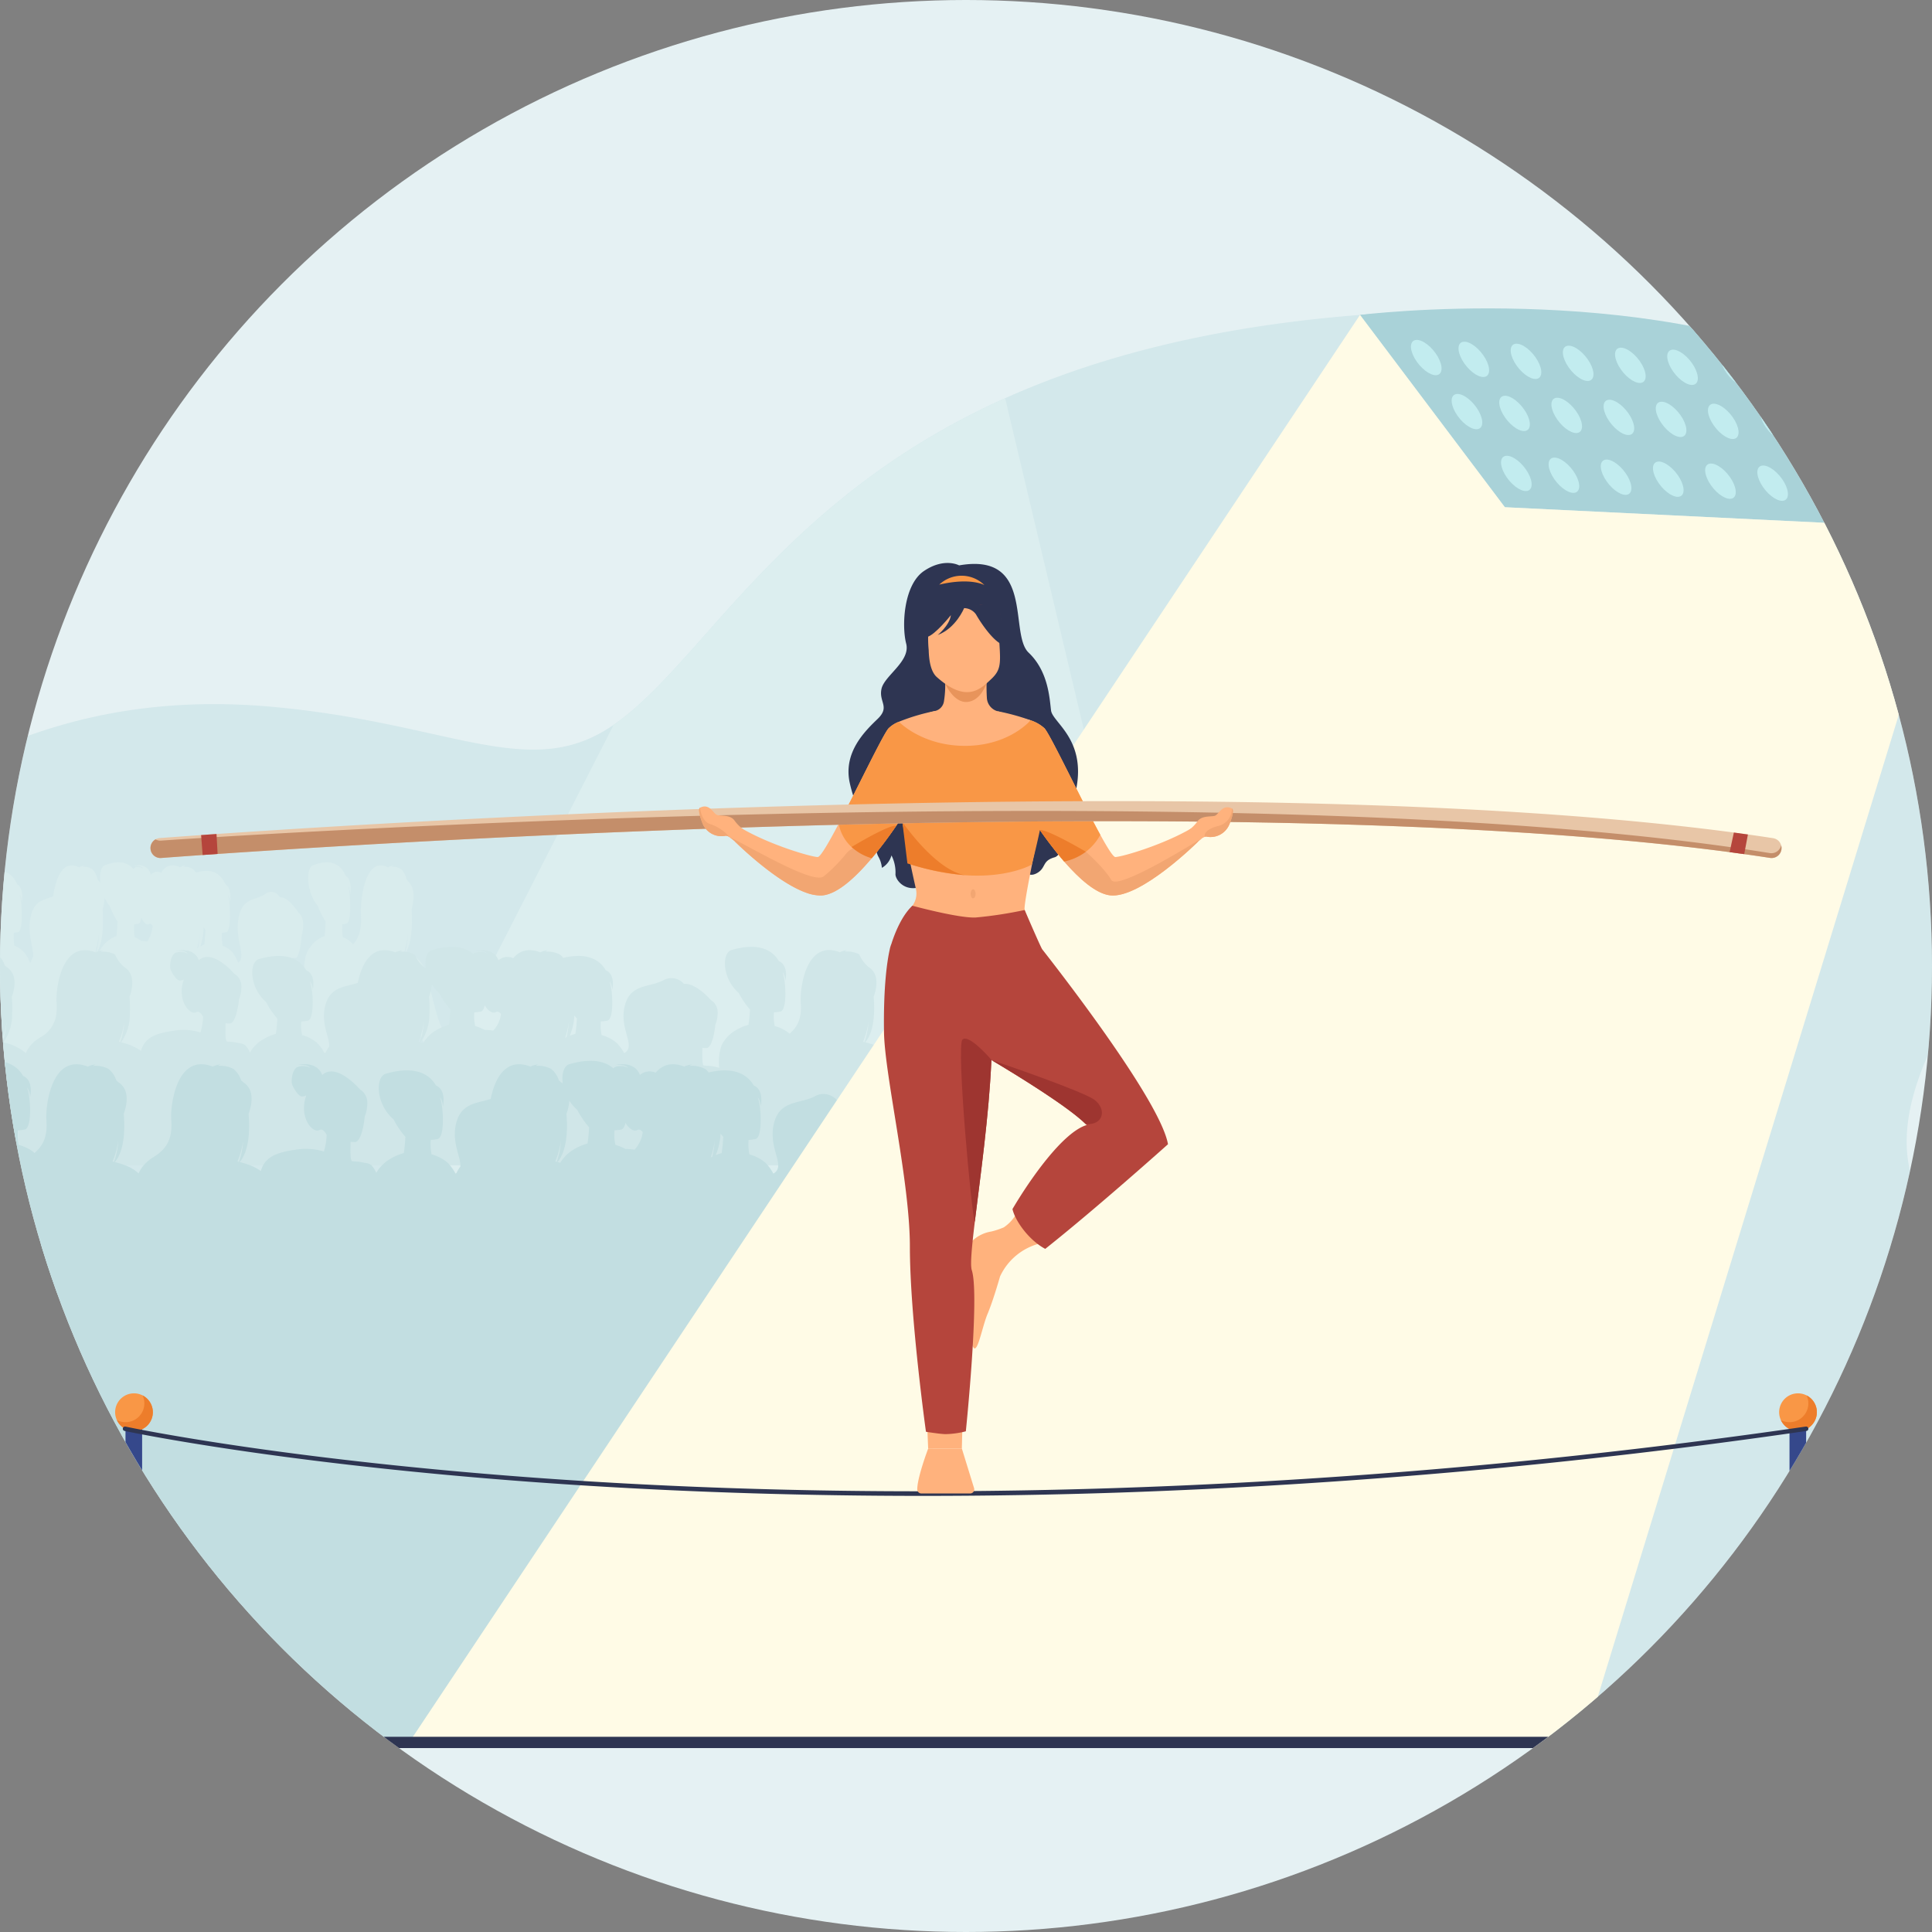 <svg xmlns="http://www.w3.org/2000/svg" xmlns:xlink="http://www.w3.org/1999/xlink" width="365" height="365" viewBox="0 0 365 365">
  <rect x="0" y="0" width="365" height="365" fill="#808080" stroke="none"/>
  <defs>
    <clipPath id="clip-path">
      <circle id="Ellipse_7" data-name="Ellipse 7" cx="182.5" cy="182.5" r="182.5" fill="#e5f1f3"/>
    </clipPath>
    <clipPath id="clip-path-2">
      <rect id="Rectangle_6535" data-name="Rectangle 6535" width="552.37" height="271.984" fill="none"/>
    </clipPath>
    <clipPath id="clip-path-3">
      <rect id="Rectangle_6534" data-name="Rectangle 6534" width="552.37" height="271.985" fill="none"/>
    </clipPath>
    <clipPath id="clip-path-4">
      <rect id="Rectangle_6531" data-name="Rectangle 6531" width="519.961" height="270.3" fill="none"/>
    </clipPath>
  </defs>
  <g id="Group_56" data-name="Group 56" transform="translate(-501 -283)">
    <circle id="Ellipse_6" data-name="Ellipse 6" cx="182.5" cy="182.5" r="182.5" transform="translate(501 283)" fill="#e5f1f3"/>
    <g id="Mask_Group_1" data-name="Mask Group 1" transform="translate(501 283)" clip-path="url(#clip-path)">
      <g id="Group_55" data-name="Group 55" transform="translate(-93.685 58.265)">
        <g id="Group_54" data-name="Group 54" clip-path="url(#clip-path-2)">
          <g id="Group_53" data-name="Group 53" transform="translate(0 -0.001)">
            <g id="Group_52" data-name="Group 52" clip-path="url(#clip-path-3)">
              <g id="Group_51" data-name="Group 51" transform="translate(16.225 0.353)" opacity="0.3">
                <g id="Group_50" data-name="Group 50">
                  <g id="Group_49" data-name="Group 49" clip-path="url(#clip-path-4)">
                    <path id="Path_98" data-name="Path 98" d="M96.207,271.106l-.047-.085C85.386,251.7,77.477,222.892,77.416,197.54c-.125-37.953,15.218-66.725,42.741-90.973,28.554-25.148,56.692-32.69,86.419-29.951,33.738,3.107,48.449,14.315,64.231,3.382,14.929-10.338,27.95-35.641,60.256-54.648,26.46-15.563,57.771-21.663,88.3-23.291C446.251.617,477.591,3,502.55,13.393c36.691,15.264,50.9,43.995,37.649,84.84a176.081,176.081,0,0,1-16.316,34.974c-19.649,33.208-3.287,44.648,18.936,56.253,5.77,3.011,11.935,6.036,17.967,9.455,29.489,16.724,41.342,37.628,34.875,73.06Z" transform="translate(-77.415 -1.677)" fill="#a9d2d8"/>
                  </g>
                </g>
              </g>
              <path id="Path_99" data-name="Path 99" d="M165.021,538.362a47.22,47.22,0,0,1,.176-4.747c.077-.935.185-1.956.332-3.071a.057.057,0,0,0,.007.014c.04.095.084.19.131.287a19.533,19.533,0,0,0-.063,3.325c.021.239.051.465.086.679.145.885.605,1.225,1.244,1.2a3.384,3.384,0,0,0,1.326-.385c.059.086.117.169.176.25a22,22,0,0,1-.309,2.445H278.176c-.018-1.011,0-2.2.09-3.594.077-1.237.208-2.635.415-4.225a.055.055,0,0,0,.007.014c1.047,2.3,2.986,6.216,4.224,6.615.613.195,1.914-.5,3.355-1.488a67.95,67.95,0,0,0,5.943-4.806,3.653,3.653,0,0,0-.018-1.016c.572-.195,1.139-.4,1.432-.513a1.735,1.735,0,0,0,1.012-1.45,1.54,1.54,0,0,0-2.258-.919,2.326,2.326,0,0,0-.97.921c-.049-.067-.077-.107-.077-.107s-6.522,3.337-7.17,3.4c-1.162.114-2.338-6.124-3.453-10.066a18.9,18.9,0,0,0-.717-2.157,5.392,5.392,0,0,0-3.339-2.578c1.071-1.659,1.315-4.965,1.106-8.125.092-.318.843-3.059-.122-4.65a2.329,2.329,0,0,0-.532-.651,3.5,3.5,0,0,0-.267-.323,4.25,4.25,0,0,0-.972-1.944,2.749,2.749,0,0,0-1.9-.494.819.819,0,0,1,.4-.258c-.324-.064-1.05.375-1.05.375-4.523-2.371-5.233,6.684-5.137,8.787.084,1.866.1,3.973-1.462,5.744a4.906,4.906,0,0,0-1.945-1.36c-.049-.287-.08-.572-.1-.843a11.574,11.574,0,0,1-.007-1.6c.25-.021.463-.054.614-.083s.239-.055.239-.055c.961-.349.658-5.8.326-6.814,0,0-.005-.074-.019-.2a3.831,3.831,0,0,1,.34,1.55s.485-2.761-.857-3.553c-.717-1.69-2.38-3.5-6.227-1.97-1.253.5-1.286,5,.979,7.693a15.568,15.568,0,0,0,1.466,2.929c-.037.745-.075,1.35-.113,1.841-.03.347-.059.639-.087.881v0a5.969,5.969,0,0,0-3.527,3.643,12.363,12.363,0,0,0-.312,4.052,4.371,4.371,0,0,0-1.726-.387s-.117-.017-.312-.04a4.717,4.717,0,0,1-.192-1.9v-.107c0-.4.012-.8.023-1.151a4.488,4.488,0,0,0,.55.033c.62-.066,1.009-2.324,1.146-4.149a8.12,8.12,0,0,0,.305-2.086,3.386,3.386,0,0,0-.4-1.74,1.956,1.956,0,0,0-.434-.529c-.039-.052-.077-.1-.115-.147-.464-.7-2.078-2.958-3.49-2.815a1.8,1.8,0,0,0-2.727-.617c-1.853,1.329-4.367.548-5.062,4.687s1.536,6.99,0,8.274c-.017.014-.033.029-.05.045A7.922,7.922,0,0,0,244,516.471a4.88,4.88,0,0,0-1.949-1.365c-.047-.29-.08-.574-.1-.843a11.5,11.5,0,0,1-.007-1.6,5.345,5.345,0,0,0,.612-.087c.15-.029.239-.052.239-.052.963-.347.661-5.8.328-6.815,0,0-.005-.071-.017-.2a3.888,3.888,0,0,1,.338,1.548s.487-2.758-.857-3.553c-.675-1.593-2.195-3.287-5.592-2.2a1.921,1.921,0,0,0-.455-.612,2.749,2.749,0,0,0-1.9-.494.814.814,0,0,1,.4-.258c-.325-.064-1.051.375-1.051.375a2.428,2.428,0,0,0-3.547,1.035,1.458,1.458,0,0,0-1.951.384,2.239,2.239,0,0,0-3.083-1.666s1.263-.216,1.609.446c0,0-1-.624-1.626-.1a.928.928,0,0,0-.178.2c-.956-1.123-2.608-1.823-5.456-.693-.658.261-.977,1.619-.81,3.24a1.429,1.429,0,0,0-.213-.2,2.8,2.8,0,0,0-.267-.323,4.236,4.236,0,0,0-.972-1.944,2.743,2.743,0,0,0-1.9-.494.813.813,0,0,1,.4-.258c-.326-.064-1.05.375-1.05.375-3.143-1.647-4.444,2.222-4.914,5.443-1.724.779-3.7.66-4.308,4.258-.534,3.192.67,5.623.543,7.154a5.814,5.814,0,0,0-.461,1.044.782.782,0,0,1-.082.076c-.016.014-.032.029-.047.045a7.923,7.923,0,0,0-1.009-1.873,4.9,4.9,0,0,0-1.951-1.365c-.047-.29-.08-.574-.1-.843a12.216,12.216,0,0,1-.007-1.6,5.366,5.366,0,0,0,.616-.087c.15-.029.239-.052.239-.052.963-.347.659-5.8.324-6.815,0,0,0-.071-.017-.2a3.858,3.858,0,0,1,.342,1.548s.485-2.758-.857-3.553c-.717-1.687-2.382-3.494-6.227-1.967-1.253.5-1.288,5,.979,7.692a15.639,15.639,0,0,0,1.464,2.927c-.035.745-.073,1.353-.115,1.844-.028.346-.056.636-.086.878a6.048,6.048,0,0,0-1.706,1,5.911,5.911,0,0,0-1.7,2.336,4.819,4.819,0,0,0-.6-1.291l-.024-.033c-.138-.145-.276-.235-.832-.363a4.32,4.32,0,0,0-1.232-.243s-.12-.019-.183-.023c-.042,0-.087-.012-.141-.017a4.918,4.918,0,0,1-.2-1.965c0-.142,0-.285,0-.427,0-.107,0-.211.005-.318.005-.195.01-.382.016-.558a4.859,4.859,0,0,0,.571.033c.64-.067,1.04-2.4,1.186-4.294a8.4,8.4,0,0,0,.314-2.155,3.524,3.524,0,0,0-.41-1.8,2.067,2.067,0,0,0-.452-.551c-.038-.052-.08-.1-.118-.152-.6-.9-3.02-4.275-4.61-2.322a2.242,2.242,0,0,0-3.085-1.666s1.263-.216,1.61.446c0,0-1-.624-1.63-.1s-.729,2.279-.635,2.813.785,2.125,1.244,2.125a1.05,1.05,0,0,0,.521-.176c-.068.285-.132.591-.185.928-.487,3.117,1.036,5.485,1.825,4.9.5-.375.887.826.887.826l0-.005a14.423,14.423,0,0,1-.338,2.794,5.643,5.643,0,0,0-3.566-.294c-2.9.532-3.822,1.673-4.244,3.577a6.672,6.672,0,0,0-2.615-1.517c1.069-1.659,1.315-4.965,1.1-8.125.092-.318.843-3.059-.122-4.65a2.322,2.322,0,0,0-.532-.651,3.784,3.784,0,0,0-.267-.323,4.251,4.251,0,0,0-.974-1.944,2.74,2.74,0,0,0-1.9-.494.811.811,0,0,1,.4-.258c-.326-.064-1.052.375-1.052.375-4.519-2.371-5.231,6.684-5.135,8.787s.106,4.529-2.151,6.413a5.828,5.828,0,0,0-1.876,2.779,6.109,6.109,0,0,0-2.949-1.911c1.07-1.659,1.316-4.965,1.1-8.125.092-.318.843-3.059-.122-4.65a2.325,2.325,0,0,0-.534-.651,3.272,3.272,0,0,0-.267-.323c-.052-.171-.186-.539-.349-.962q-4.338,3.939-8.248,8.044c-.08,1.749-.43,3.888-1.524,5.127a9.322,9.322,0,0,0-1.865-1.438,119.263,119.263,0,0,0-17.2,24.946Zm112.053-25.527a16.4,16.4,0,0,1-.517,3.525l-.181-.055a18.059,18.059,0,0,0,.7-3.47m-19.592,24.507v.062c0-.021,0-.04,0-.062Zm-19.017-25.736c.117.2.232.391.337.555-.035.745-.075,1.353-.113,1.844-.03.346-.057.636-.087.878a6.565,6.565,0,0,0-.736.344,13.908,13.908,0,0,0,.6-3.622m-.724,1.248a21.058,21.058,0,0,1-.3,2.632c-.061.038-.122.083-.183.126a19.3,19.3,0,0,0,.487-2.758m-12.406-1.8c.25-.021.464-.054.614-.083s.239-.055.239-.055c.248-.09.412-.517.513-1.123.422,1.011,1.041,1.524,1.457,1.215.274-.2.511.057.671.339a6.172,6.172,0,0,1-1.019,2.965,5.519,5.519,0,0,0-1.117-.124,6.736,6.736,0,0,0-1.251-.7c-.047-.287-.08-.572-.1-.843a12.2,12.2,0,0,1-.007-1.6m-5.947-2.789a10.174,10.174,0,0,0,.359-2.2,7.248,7.248,0,0,0,.986,1.557,15.481,15.481,0,0,0,1.464,2.929c-.035.745-.075,1.35-.115,1.841-.028.347-.056.639-.086.881v0a5.966,5.966,0,0,0-3.37,3.24c-.12-.045-.235-.088-.343-.123,1.07-1.659,1.314-4.965,1.1-8.125m-.687,4.567a16.416,16.416,0,0,1-.515,3.525L218,516.3a18.018,18.018,0,0,0,.7-3.47m-39.33,0a16.226,16.226,0,0,1-.515,3.525l-.182-.055a17.848,17.848,0,0,0,.7-3.47m-15.451,0a16.416,16.416,0,0,1-.515,3.525l-.183-.055a18.039,18.039,0,0,0,.7-3.47" transform="translate(-106.314 -394.698)" fill="#d9eced"/>
              <path id="Path_100" data-name="Path 100" d="M835.386,334.569H716.478l-.2-.415-30.864-62.46,65.967-129.1c7.189-4.978,13.984-13.5,22.743-23.121q1.28-1.408,2.621-2.846l.211-.227c8.826-9.429,19.689-19.634,34.682-28.454a141.326,141.326,0,0,1,13.7-7.077l60.252,253.68Z" transform="translate(-541.761 -63.916)" fill="#dceeef"/>
              <path id="Path_101" data-name="Path 101" d="M385.508,884.34c0-22.814-19.031-41.31-42.508-41.31H78.821a126.591,126.591,0,0,0-1.405,19.532c.06,25.353,7.97,54.163,18.743,73.481l.047.086,289.3.5Z" transform="translate(-61.191 -666.346)" fill="#c2dee1"/>
              <path id="Path_102" data-name="Path 102" d="M175.4,616.786a41.43,41.43,0,0,1,.728-8.271c0,.005.005.011.009.016q.091.149.188.3-.084.688-.124,1.338a10.791,10.791,0,0,0,.143,2.822c.005.028.01.052.016.077.262,1.169,1.23,1.438,2.527,1.192.183-.035.375-.082.572-.136s.4-.117.6-.19c.084.091.169.18.251.264a16.889,16.889,0,0,1-.443,2.586H338.221v-.023a41.414,41.414,0,0,1,.726-8.248l.01.016a43.6,43.6,0,0,0,3.249,4.641,6.786,6.786,0,0,0,2.83,2.354c.883.209,2.755-.523,4.826-1.572.23-.117.462-.235.7-.359,1.061-.557,2.152-1.178,3.167-1.778,2.579-1.53,4.69-2.945,4.69-2.945a2.886,2.886,0,0,0-.026-1.077c.823-.208,1.64-.417,2.061-.543a1.907,1.907,0,0,0,1.455-1.533c.035-.428-1.223-1.628-3.249-.97a3.15,3.15,0,0,0-1.392.973c-.07-.073-.112-.112-.112-.112s-1.347.506-3.074,1.141c-.989.363-2.1.766-3.155,1.14a36.416,36.416,0,0,1-4.09,1.314c-1.834.131-3.7-7.861-5.444-11.815a10.949,10.949,0,0,0-.555-1.115c-.894-1.541-3.261-2.35-4.8-2.727,1.539-1.759,1.892-5.254,1.59-8.6.133-.335,1.215-3.233-.176-4.917a2.851,2.851,0,0,0-.766-.688,6.165,6.165,0,0,1-1.785-2.4,5.045,5.045,0,0,0-2.733-.522,1.3,1.3,0,0,1,.577-.276,4.241,4.241,0,0,0-1.511.4c-6.507-2.507-7.529,7.072-7.393,9.3.12,1.97.145,4.2-2.1,6.074a7.469,7.469,0,0,0-2.8-1.44,7.817,7.817,0,0,1-.145-.89,9.552,9.552,0,0,1-.01-1.687c.362-.021.668-.058.887-.091s.342-.056.342-.056c1.386-.368.949-6.135.469-7.208,0,0-.005-.078-.026-.213a3.236,3.236,0,0,1,.492,1.639s.7-2.919-1.234-3.757c-1.031-1.788-3.425-3.7-8.96-2.085-1.8.527-1.853,5.287,1.408,8.138a15.335,15.335,0,0,0,2.108,3.1c-.051.788-.107,1.429-.166,1.949-.04.368-.082.674-.124.93a9.834,9.834,0,0,0-2.586,1.141,6.675,6.675,0,0,0-2.49,2.715,9.805,9.805,0,0,0-.447,4.286,8.38,8.38,0,0,0-2.485-.407l-.121-.012-.328-.031c-.222-.117-.279-1.035-.276-2v-.115c0-.424.016-.852.031-1.22.477.04.794.035.794.035.892-.07,1.448-2.459,1.647-4.388a6.507,6.507,0,0,0,.44-2.205,2.836,2.836,0,0,0-.572-1.839,2.382,2.382,0,0,0-.625-.562c-.054-.054-.112-.108-.166-.155-.67-.742-2.989-3.129-5.022-2.978a3.106,3.106,0,0,0-3.926-.651c-2.666,1.4-6.285.579-7.283,4.956s2.207,7.4,0,8.756c-.025.014-.047.03-.072.045a7.973,7.973,0,0,0-1.452-1.978,7.35,7.35,0,0,0-2.806-1.445,7.471,7.471,0,0,1-.143-.893,9.262,9.262,0,0,1-.01-1.687c.36-.021.667-.057.885-.089s.344-.056.344-.056c1.384-.368.949-6.137.469-7.208,0,0-.005-.079-.026-.213a3.238,3.238,0,0,1,.492,1.637s.7-2.919-1.236-3.756c-.972-1.685-3.158-3.479-8.046-2.326a2.23,2.23,0,0,0-.658-.646,5.043,5.043,0,0,0-2.732-.522,1.286,1.286,0,0,1,.576-.276,4.255,4.255,0,0,0-1.511.4c-2.349-.905-3.982-.234-5.105,1.1a2.616,2.616,0,0,0-2.8.407c-.057-.208-.806-2.523-4.413-1.764.225-.025,1.825-.176,2.288.471a2.965,2.965,0,0,0-2.34-.1,1.159,1.159,0,0,0-.255.211,5.649,5.649,0,0,0-3.237-1.3,12.236,12.236,0,0,0-4.613.565c-.946.276-1.407,1.712-1.166,3.429a2.035,2.035,0,0,0-.305-.215,6.128,6.128,0,0,1-1.782-2.4,5.059,5.059,0,0,0-2.734-.522,1.3,1.3,0,0,1,.577-.276,4.267,4.267,0,0,0-1.513.4c-4.519-1.743-6.393,2.35-7.07,5.76-2.481.822-5.329.7-6.2,4.5a7.738,7.738,0,0,0-.19,1.427c-.115,2.682,1.127,4.758.968,6.142a5.382,5.382,0,0,0-.661,1.1c-.037.026-.075.054-.117.082-.025.014-.046.03-.072.045a8.018,8.018,0,0,0-1.45-1.978,7.365,7.365,0,0,0-2.806-1.445,7.721,7.721,0,0,1-.143-.893,9.079,9.079,0,0,1-.011-1.687c.361-.021.667-.057.883-.089s.344-.056.344-.056c.365-.1.6-.567.747-1.225a14.633,14.633,0,0,0-.277-5.983s-.005-.079-.024-.213a3.243,3.243,0,0,1,.49,1.637s.7-2.919-1.236-3.756c-1.029-1.789-3.423-3.7-8.958-2.085-1.8.527-1.851,5.289,1.41,8.138a13.762,13.762,0,0,0,1.429,2.263c.239.311.471.593.675.836-.049.787-.106,1.429-.162,1.949-.042.368-.084.674-.126.932a9.775,9.775,0,0,0-2.455,1.057,6.844,6.844,0,0,0-2.45,2.473,4.629,4.629,0,0,0-.859-1.365l-.033-.039a2.41,2.41,0,0,0-1.2-.384,8.218,8.218,0,0,0-1.775-.255l-.1-.01-.166-.014c-.059-.007-.126-.012-.2-.019-.227-.12-.286-1.071-.284-2.078,0-.15,0-.3.005-.452,0-.111.005-.223.007-.335.007-.207.014-.407.021-.591.494.04.822.035.822.035.494-.036.888-.764,1.182-1.74a16.192,16.192,0,0,0,.525-2.8,6.752,6.752,0,0,0,.455-2.281,2.936,2.936,0,0,0-.593-1.907,2.448,2.448,0,0,0-.647-.581c-.058-.058-.114-.11-.173-.159-.859-.955-4.345-4.525-6.634-2.459-.058-.208-.8-2.523-4.413-1.764.225-.025,1.825-.176,2.288.471a2.964,2.964,0,0,0-2.34-.1c-.9.549-1.05,2.41-.916,2.973s1.132,2.249,1.792,2.249a1.966,1.966,0,0,0,.754-.187,8.942,8.942,0,0,0-.27.982c-.7,3.3,1.493,5.8,2.626,5.182.4-.222.756.075.986.382a2.666,2.666,0,0,1,.293.492l0-.005a11.4,11.4,0,0,1-.489,2.954,10.856,10.856,0,0,0-5.132-.309c-4.177.562-5.5,1.769-6.107,3.783a10.828,10.828,0,0,0-3.764-1.6,9.014,9.014,0,0,0,1.658-5.311,22.528,22.528,0,0,0-.066-3.285c.133-.335,1.213-3.233-.174-4.917a2.9,2.9,0,0,0-.766-.688,6.019,6.019,0,0,1-1.785-2.4,5.051,5.051,0,0,0-2.733-.522,1.287,1.287,0,0,1,.576-.276,4.265,4.265,0,0,0-1.513.4c-6.5-2.507-7.528,7.072-7.391,9.3a12.1,12.1,0,0,1-.032,2.391,5.855,5.855,0,0,1-3.064,4.392,6.417,6.417,0,0,0-2.7,2.94,9.593,9.593,0,0,0-4.247-2.021,9.016,9.016,0,0,0,1.659-5.311,22.556,22.556,0,0,0-.066-3.285c.133-.335,1.213-3.233-.176-4.917a2.878,2.878,0,0,0-.766-.688,4.063,4.063,0,0,0-.386-.342,4.269,4.269,0,0,0-1.4-2.056,5.044,5.044,0,0,0-2.732-.522,1.294,1.294,0,0,1,.576-.276,4.243,4.243,0,0,0-1.509.4c-6.507-2.507-7.531,7.072-7.393,9.3a12.1,12.1,0,0,1-.033,2.391,5.569,5.569,0,0,1-2.071,3.684,7.478,7.478,0,0,0-2.8-1.44,7.734,7.734,0,0,1-.145-.89,9.14,9.14,0,0,1-.031-1.354c.005-.124.012-.235.021-.333.359-.021.668-.058.885-.091s.342-.056.342-.056c1.387-.368.951-6.135.469-7.208,0,0-.005-.078-.024-.213a3.222,3.222,0,0,1,.49,1.639s.7-2.919-1.234-3.757c-1.031-1.788-3.424-3.7-8.958-2.085-1.8.527-1.853,5.287,1.408,8.138a15.326,15.326,0,0,0,2.106,3.1c-.02.312-.042.6-.063.869-.031.408-.064.766-.1,1.08-.04.368-.082.674-.126.93a9.8,9.8,0,0,0-2.584,1.141,6.689,6.689,0,0,0-2.49,2.715,9.78,9.78,0,0,0-.446,4.286,8.383,8.383,0,0,0-2.485-.407l-.12-.012-.33-.031c-.22-.117-.277-1.035-.275-2v-.115c0-.424.017-.852.033-1.22.476.04.794.035.794.035.89-.07,1.448-2.459,1.647-4.388a6.5,6.5,0,0,0,.44-2.205,3.085,3.085,0,0,0-.342-1.5,2.08,2.08,0,0,0-.23-.339,2.353,2.353,0,0,0-.626-.562c-.054-.054-.11-.108-.164-.155-.08-.089-.183-.2-.309-.328s-.253-.26-.406-.408c-1.024-.98-2.75-2.357-4.308-2.242a3.1,3.1,0,0,0-3.924-.651c-2.668,1.4-6.287.579-7.285,4.956a7.631,7.631,0,0,0-.19,1.427c-.155,3.608,2.15,6.123.19,7.329-.023.014-.045.03-.071.045a7.943,7.943,0,0,0-1.45-1.978,7.354,7.354,0,0,0-2.806-1.445,7.429,7.429,0,0,1-.143-.893,9.071,9.071,0,0,1-.01-1.687c.361-.021.666-.057.884-.089s.344-.056.344-.056c.365-.1.6-.567.745-1.225a14.7,14.7,0,0,0-.276-5.983s-.007-.079-.026-.213a3.222,3.222,0,0,1,.49,1.637s.7-2.919-1.235-3.756a6.623,6.623,0,0,0-3.109-2.555q-2.979,3.619-5.635,7.38a15.182,15.182,0,0,0,1.2,1.228,13.681,13.681,0,0,0,1.429,2.263c.239.311.469.593.675.836-.049.787-.1,1.429-.162,1.949-.04.368-.084.674-.126.932A9.8,9.8,0,0,0,116,593.01a6.855,6.855,0,0,0-2.45,2.473,4.634,4.634,0,0,0-.857-1.365l-.035-.039a2.412,2.412,0,0,0-1.2-.384,8.016,8.016,0,0,0-1.579-.282,107,107,0,0,0-10.076,23.373Zm161.238-27.026a13.247,13.247,0,0,1-.745,3.755c-.089-.023-.176-.044-.262-.061a14.619,14.619,0,0,0,1.007-3.694m-28.194,25.946v.066c0-.022,0-.044-.005-.066Zm-27.365-27.224c.171.216.335.413.485.59-.049.787-.106,1.429-.164,1.949-.04.368-.084.674-.124.932a9.517,9.517,0,0,0-1.059.361,11.262,11.262,0,0,0,.862-3.832m-1.036,1.3a16.9,16.9,0,0,1-.443,2.807c-.087.042-.174.087-.262.133a15.971,15.971,0,0,0,.705-2.94M262.186,587.9c.36-.021.668-.058.885-.091s.344-.056.344-.056c.356-.094.59-.548.738-1.185.605,1.068,1.5,1.607,2.094,1.283.394-.217.736.061.967.359a5.488,5.488,0,0,1-1.466,3.137,10.249,10.249,0,0,0-1.605-.131,11.255,11.255,0,0,0-1.8-.74,7.734,7.734,0,0,1-.145-.89,9.267,9.267,0,0,1-.011-1.687m-8.49.333a22.531,22.531,0,0,0-.068-3.285,8.1,8.1,0,0,0,.518-2.33,7.827,7.827,0,0,0,1.417,1.649,12.027,12.027,0,0,0,.763,1.324,17.7,17.7,0,0,0,1.345,1.773c-.051.788-.107,1.429-.166,1.949-.04.368-.08.674-.124.93a9.972,9.972,0,0,0-2.415,1.035,6.921,6.921,0,0,0-2.432,2.4c-.171-.047-.338-.092-.5-.129a9.015,9.015,0,0,0,1.658-5.311m-1.054,1.523a13.268,13.268,0,0,1-.743,3.755c-.091-.023-.178-.044-.262-.061a14.514,14.514,0,0,0,1.005-3.694m-56.594,0a13.2,13.2,0,0,1-.743,3.755c-.091-.023-.178-.044-.26-.061a14.567,14.567,0,0,0,1-3.694m-22.232,0a13.313,13.313,0,0,1-.745,3.755c-.091-.023-.178-.044-.262-.061a14.787,14.787,0,0,0,1.007-3.694" transform="translate(-78.888 -454.904)" fill="#d0e6e8"/>
              <path id="Path_103" data-name="Path 103" d="M352.988,722.032a40.2,40.2,0,0,1,.38-6.262c.1-.785.232-1.621.389-2.509,0,.005.006.012.01.017,1.6,2.584,4.558,6.976,6.453,7.421.933.22,2.921-.557,5.121-1.668a104.158,104.158,0,0,0,9.073-5.394,3.164,3.164,0,0,0-.028-1.143c.872-.22,1.738-.442,2.186-.574a2.03,2.03,0,0,0,1.544-1.628c.035-.452-1.3-1.726-3.448-1.03a3.345,3.345,0,0,0-1.478,1.033c-.073-.078-.118-.119-.118-.119s-9.958,3.741-10.947,3.815c-2.155.152-4.348-10.251-6.364-13.718-.949-1.635-3.46-2.494-5.1-2.893,1.633-1.866,2.008-5.571,1.689-9.119.14-.358,1.286-3.432-.189-5.219a3.09,3.09,0,0,0-.813-.729,6.4,6.4,0,0,1-1.891-2.542,5.359,5.359,0,0,0-2.9-.555,1.341,1.341,0,0,1,.611-.289,4.515,4.515,0,0,0-1.606.419c-6.013-2.319-7.611,5.1-7.828,8.609a10.738,10.738,0,0,0-.014,1.255,9.446,9.446,0,0,1-.338,3.811,5.958,5.958,0,0,1-1.893,2.633,4.979,4.979,0,0,0-1.274-.855,12.147,12.147,0,0,0-1.7-.67,7.672,7.672,0,0,1-.152-.945,9.568,9.568,0,0,1-.012-1.79c.382-.023.708-.061.937-.1s.367-.06.367-.06c.527-.14.806-1.021.921-2.143a15.759,15.759,0,0,0-.424-5.505s-.005-.08-.028-.225a3.421,3.421,0,0,1,.522,1.738s.74-3.1-1.309-3.987c-1.017-1.761-3.278-3.631-8.3-2.521-.387.084-.792.189-1.211.311-1.914.558-1.965,5.611,1.493,8.633a16.389,16.389,0,0,0,2.235,3.286c-.052.838-.112,1.518-.174,2.069-.042.391-.087.714-.133.988a10.934,10.934,0,0,0-1.394.5,9.472,9.472,0,0,0-1.347.714,7.074,7.074,0,0,0-2.638,2.877s0,0,0,.005a.057.057,0,0,0-.007.018,10.369,10.369,0,0,0-.466,4.526,8.882,8.882,0,0,0-2.637-.431l-.129-.012-.349-.035c-.234-.122-.3-1.1-.293-2.127v-.122c0-.45.019-.9.037-1.295.5.044.841.038.841.038a.982.982,0,0,0,.69-.543,11.2,11.2,0,0,0,1.059-4.113,6.924,6.924,0,0,0,.466-2.34,3.017,3.017,0,0,0-.607-1.952,2.524,2.524,0,0,0-.663-.595c-.059-.058-.117-.114-.176-.164-.71-.788-3.171-3.32-5.327-3.162a3.3,3.3,0,0,0-4.165-.689c-2.829,1.489-6.667.612-7.728,5.256-.776,3.4.839,6.028.841,7.759a1.644,1.644,0,0,1-.841,1.53c-.025.016-.049.033-.075.049a8.848,8.848,0,0,0-1.061-1.579c-.173-.208-.335-.377-.478-.52a7.9,7.9,0,0,0-2.977-1.534,7.7,7.7,0,0,1-.152-.945,9.585,9.585,0,0,1-.011-1.79c.382-.025.705-.063.935-.1s.365-.06.365-.06c1.471-.389,1.01-6.508.5-7.648,0,0-.007-.08-.03-.225a3.422,3.422,0,0,1,.522,1.738s.74-3.1-1.309-3.987c-1.033-1.789-3.352-3.69-8.538-2.465a2.358,2.358,0,0,0-.7-.686,5.362,5.362,0,0,0-2.9-.555,1.358,1.358,0,0,1,.612-.289,4.49,4.49,0,0,0-1.6.419c-2.492-.962-4.225-.25-5.416,1.162a2.778,2.778,0,0,0-2.976.431c-.061-.22-.853-2.677-4.68-1.871.239-.026,1.935-.187,2.427.5a3.144,3.144,0,0,0-2.483-.112,1.272,1.272,0,0,0-.271.225c-1.46-1.264-3.978-2.047-8.33-.778-1,.293-1.492,1.816-1.236,3.638a2.36,2.36,0,0,0-.323-.229,4.457,4.457,0,0,0-.408-.361,4.514,4.514,0,0,0-1.483-2.181,5.364,5.364,0,0,0-2.9-.555,1.351,1.351,0,0,1,.612-.289,4.5,4.5,0,0,0-1.605.419c-4.8-1.848-6.782,2.495-7.5,6.109-2.633.874-5.654.742-6.573,4.776-.776,3.4.84,6.03.84,7.759a2,2,0,0,1-.016.272,5.746,5.746,0,0,0-.7,1.173c-.042.027-.08.057-.124.085-.028.016-.051.033-.077.049a8.654,8.654,0,0,0-1.06-1.579c-.171-.208-.335-.377-.478-.52a7.866,7.866,0,0,0-2.979-1.534,8.342,8.342,0,0,1-.152-.945,10.054,10.054,0,0,1-.011-1.79c.382-.025.708-.063.939-.1s.365-.06.365-.06c1.469-.389,1.007-6.508.5-7.648,0,0-.005-.08-.026-.225a3.425,3.425,0,0,1,.52,1.738s.74-3.1-1.309-3.987c-1.094-1.9-3.635-3.922-9.506-2.211-1.914.558-1.965,5.612,1.5,8.634a16.29,16.29,0,0,0,2.233,3.285c-.052.838-.112,1.518-.173,2.07-.045.391-.089.713-.132.987a10.4,10.4,0,0,0-2.605,1.124,7.9,7.9,0,0,0-1.5,1.178,6.481,6.481,0,0,0-1.1,1.445,4.884,4.884,0,0,0-.907-1.445l0,0c-.023-.024-.035-.04-.035-.04a2.571,2.571,0,0,0-1.27-.408,8.741,8.741,0,0,0-1.881-.27l-.1-.01c-.059-.005-.127-.012-.178-.016l-.213-.021c-.241-.127-.305-1.136-.3-2.2,0-.158,0-.319.005-.481,0-.119.005-.237.007-.354.007-.22.014-.431.023-.628.525.044.871.039.871.039.98-.077,1.591-2.7,1.809-4.82a7.143,7.143,0,0,0,.483-2.42,3.119,3.119,0,0,0-.628-2.021,2.649,2.649,0,0,0-.686-.618c-.061-.059-.122-.117-.183-.17-.913-1.012-4.61-4.8-7.037-2.606-.063-.22-.855-2.677-4.68-1.871.239-.026,1.933-.187,2.425.5a3.148,3.148,0,0,0-2.485-.112c-.956.585-1.113,2.557-.97,3.155s1.2,2.387,1.9,2.387a2.071,2.071,0,0,0,.8-.2,9.3,9.3,0,0,0-.286,1.042c-.742,3.5,1.583,6.156,2.784,5.5.773-.422,1.358.926,1.358.926l0-.005a12.127,12.127,0,0,1-.518,3.134,11.534,11.534,0,0,0-5.444-.328c-3.615.489-5.214,1.429-6.03,2.921a5.758,5.758,0,0,0-.449,1.092,8.659,8.659,0,0,0-2.04-1.092,15.252,15.252,0,0,0-1.952-.609c1.635-1.866,2.008-5.571,1.687-9.119.142-.358,1.288-3.432-.185-5.219a3.1,3.1,0,0,0-.815-.729,4.656,4.656,0,0,0-.406-.361,4.5,4.5,0,0,0-1.487-2.181,5.355,5.355,0,0,0-2.9-.555,1.356,1.356,0,0,1,.611-.289,4.49,4.49,0,0,0-1.6.419c-6.9-2.661-7.988,7.5-7.843,9.864s.162,5.079-3.286,7.2a7.971,7.971,0,0,0-1.9,1.583,5.728,5.728,0,0,0-.962,1.535,7.625,7.625,0,0,0-2.558-1.535,15.58,15.58,0,0,0-1.947-.609c1.635-1.866,2.008-5.571,1.687-9.119.143-.358,1.288-3.432-.185-5.219a3.117,3.117,0,0,0-.813-.729,4.435,4.435,0,0,0-.408-.361,4.5,4.5,0,0,0-1.485-2.181,5.362,5.362,0,0,0-2.9-.555,1.358,1.358,0,0,1,.612-.289,4.49,4.49,0,0,0-1.6.419c-6.9-2.661-7.986,7.5-7.841,9.864.12,1.979.148,4.207-1.87,6.121-.115.11-.236.218-.363.323a2.785,2.785,0,0,0-.209-.187,8.331,8.331,0,0,0-2.542-1.268l-.218-.07a8.462,8.462,0,0,1-.153-.945,10.013,10.013,0,0,1-.01-1.79l.239-.016c.281-.023.52-.054.7-.08.231-.034.365-.06.365-.06,1.469-.389,1.009-6.508.5-7.648,0,0-.005-.08-.026-.225a3.421,3.421,0,0,1,.52,1.738s.742-3.1-1.309-3.987c-1.094-1.9-3.635-3.923-9.5-2.211-1.914.558-1.967,5.611,1.493,8.633a16.232,16.232,0,0,0,2.235,3.286c-.054.838-.111,1.518-.174,2.069-.044.391-.089.714-.132.988a10.351,10.351,0,0,0-2.743,1.209,7.094,7.094,0,0,0-2.642,2.883.147.147,0,0,0-.009.018,10.4,10.4,0,0,0-.464,4.526,8.893,8.893,0,0,0-2.638-.431l-.127-.012-.347-.035c-.234-.122-.3-1.1-.293-2.127v-.122c0-.45.017-.9.033-1.295.508.044.843.038.843.038a.984.984,0,0,0,.691-.543,11.192,11.192,0,0,0,1.058-4.113,6.92,6.92,0,0,0,.468-2.342,3.01,3.01,0,0,0-.607-1.95,2.519,2.519,0,0,0-.665-.595c-.057-.058-.117-.114-.176-.164-.71-.788-3.172-3.32-5.329-3.162a3.291,3.291,0,0,0-4.161-.689c-2.832,1.489-6.669.612-7.728,5.256-.778,3.4.839,6.028.841,7.759a1.644,1.644,0,0,1-.841,1.53l-.076.049a8.653,8.653,0,0,0-1.061-1.579,6.806,6.806,0,0,0-.478-.52,7.87,7.87,0,0,0-2.977-1.534,8.5,8.5,0,0,1-.153-.945,10.054,10.054,0,0,1-.01-1.79c.382-.025.708-.063.939-.1s.364-.06.364-.06c1.469-.389,1.007-6.508.5-7.648,0,0-.005-.08-.026-.225a3.421,3.421,0,0,1,.52,1.738s.74-3.1-1.309-3.987c-1.094-1.9-3.635-3.922-9.5-2.211-1.914.558-1.966,5.612,1.494,8.634a16.3,16.3,0,0,0,2.233,3.285c-.052.838-.11,1.518-.173,2.07-.044.391-.089.713-.132.987a10.4,10.4,0,0,0-2.605,1.124,7.914,7.914,0,0,0-1.5,1.178,6.488,6.488,0,0,0-1.1,1.445,4.859,4.859,0,0,0-.907-1.445l0,0c-.023-.024-.035-.04-.035-.04a2.575,2.575,0,0,0-1.27-.408,8.741,8.741,0,0,0-1.881-.27l-.1-.01c-.059-.005-.127-.012-.178-.016l-.211-.021c-.241-.127-.307-1.136-.3-2.2,0-.158,0-.319.005-.481,0-.119.005-.237.007-.354.007-.22.014-.431.023-.628.525.044.872.039.872.039.979-.077,1.59-2.7,1.809-4.82a7.14,7.14,0,0,0,.484-2.42,3.12,3.12,0,0,0-.63-2.021,2.653,2.653,0,0,0-.686-.618c-.061-.059-.122-.117-.183-.17-.911-1.012-4.61-4.8-7.037-2.606-.063-.22-.853-2.677-4.68-1.871.239-.026,1.935-.187,2.425.5a3.147,3.147,0,0,0-2.485-.112c-.955.585-1.113,2.557-.97,3.155s1.2,2.387,1.9,2.387a2.071,2.071,0,0,0,.8-.2,9.436,9.436,0,0,0-.286,1.042c-.743,3.5,1.584,6.156,2.787,5.5.771-.422,1.356.926,1.356.926l0-.005a12.145,12.145,0,0,1-.517,3.134,11.544,11.544,0,0,0-5.446-.328c-3.615.489-5.214,1.429-6.03,2.921a5.78,5.78,0,0,0-.447,1.092,8.663,8.663,0,0,0-2.04-1.092,15.355,15.355,0,0,0-1.954-.609c1.635-1.866,2.008-5.571,1.687-9.119.143-.358,1.288-3.432-.185-5.219a4.182,4.182,0,0,0-.833-.734,110.128,110.128,0,0,0-10.351,39.723Zm-1.682-28.672a13.955,13.955,0,0,1-.788,3.984c-.1-.023-.189-.044-.277-.063a15.481,15.481,0,0,0,1.066-3.921m-58.94-1.354c.18.228.354.44.515.625-.054.838-.113,1.518-.176,2.07-.042.391-.086.713-.131.987a10.263,10.263,0,0,0-1.124.384,11.913,11.913,0,0,0,.916-4.066m-1.1,1.375a17.681,17.681,0,0,1-.47,2.98l-.279.14a16.724,16.724,0,0,0,.749-3.12m-18.943-1.989c.382-.023.709-.061.939-.1s.365-.06.365-.06c.377-.1.626-.581.782-1.258.644,1.133,1.589,1.707,2.223,1.363.417-.23.78.063,1.026.38a5.815,5.815,0,0,1-1.556,3.328,11,11,0,0,0-1.7-.14,11.606,11.606,0,0,0-1.912-.782,8.456,8.456,0,0,1-.152-.945,10.061,10.061,0,0,1-.011-1.79m-9.078-3.13a8.658,8.658,0,0,0,.546-2.472,8.188,8.188,0,0,0,1.508,1.748,16.293,16.293,0,0,0,2.233,3.286c-.052.838-.112,1.518-.173,2.069-.044.391-.089.714-.133.988a10.353,10.353,0,0,0-2.56,1.1,7.3,7.3,0,0,0-2.582,2.541c-.181-.052-.361-.1-.527-.138,1.633-1.866,2.007-5.571,1.687-9.119m-1.047,5.1a14.04,14.04,0,0,1-.789,3.984c-.1-.023-.188-.044-.277-.063a15.488,15.488,0,0,0,1.066-3.921m-60.038,0a14,14,0,0,1-.791,3.984l-.276-.063a15.653,15.653,0,0,0,1.066-3.921m-23.589,0a14.01,14.01,0,0,1-.791,3.984l-.276-.063a15.564,15.564,0,0,0,1.066-3.921m-89.9,3.984c-.1-.023-.187-.044-.276-.063a15.575,15.575,0,0,0,1.066-3.921,14.017,14.017,0,0,1-.791,3.984" transform="translate(-62.551 -536.107)" fill="#c2dee1"/>
              <path id="Path_104" data-name="Path 104" d="M2103.242,56.532l22.317,29.834,3.419-2.808-16.707-22.827a92.139,92.139,0,0,0-9.029-4.2" transform="translate(-1662.442 -44.683)" fill="#6bb7bf"/>
              <path id="Path_105" data-name="Path 105" d="M1672.96,2.649l27.367,36.331,85.168,4.147-22.372-29.876a69.887,69.887,0,0,0-7.307-2.7c-1.627-.563-3.711-1.159-5.407-1.687-2.032-.637-2.592-.7-4.728-1.283-.786-.216-1.816-.432-2.617-.64-.666-.174-5.374-1.137-6.047-1.306-11.794-2.969-18.808-2.752-31.588-3.617-2.894-.2-7.742-.221-10.623-.221-1.749,0-5.552.042-7.3.1-4.317.144-6.6.164-10.788.486-1.107.085-2.7.183-3.756.267" transform="translate(-1322.339 -1.419)" fill="#a9d2d8"/>
              <path id="Path_106" data-name="Path 106" d="M1951.014,41.3c-1.255-1.789-1.473-3.591-.486-4.024s2.8.667,4.059,2.457,1.473,3.591.486,4.024-2.8-.667-4.059-2.457" transform="translate(-1541.246 -29.389)" fill="#c2ecef"/>
              <path id="Path_107" data-name="Path 107" d="M1999.264,42.8c-1.255-1.789-1.473-3.591-.486-4.024s2.8.667,4.059,2.457,1.473,3.591.486,4.024-2.8-.667-4.059-2.457" transform="translate(-1579.383 -30.574)" fill="#c2ecef"/>
              <path id="Path_108" data-name="Path 108" d="M2044.264,44.05c-1.255-1.789-1.473-3.591-.486-4.024s2.8.667,4.059,2.457,1.473,3.591.486,4.024-2.8-.667-4.059-2.457" transform="translate(-1614.952 -31.562)" fill="#c2ecef"/>
              <path id="Path_109" data-name="Path 109" d="M1903.978,39.51c-1.255-1.789-1.473-3.591-.486-4.024s2.8.667,4.059,2.456,1.473,3.591.486,4.024-2.8-.667-4.059-2.456" transform="translate(-1504.067 -27.974)" fill="#c2ecef"/>
              <path id="Path_110" data-name="Path 110" d="M1856.942,37.721c-1.255-1.789-1.473-3.591-.486-4.024s2.8.667,4.059,2.456,1.473,3.591.486,4.024-2.8-.667-4.059-2.457" transform="translate(-1466.889 -26.56)" fill="#c2ecef"/>
              <path id="Path_111" data-name="Path 111" d="M1809.906,35.931c-1.255-1.79-1.473-3.591-.487-4.024s2.8.667,4.059,2.456,1.473,3.591.487,4.024-2.8-.667-4.059-2.456" transform="translate(-1429.711 -25.145)" fill="#c2ecef"/>
              <path id="Path_112" data-name="Path 112" d="M1762.87,34.14c-1.255-1.789-1.473-3.591-.486-4.024s2.8.667,4.059,2.456,1.473,3.591.486,4.024-2.8-.667-4.059-2.456" transform="translate(-1392.533 -23.73)" fill="#c2ecef"/>
              <path id="Path_113" data-name="Path 113" d="M1719.5,28.485c.986-.433,2.8.667,4.059,2.457s1.473,3.591.486,4.023-2.8-.667-4.059-2.456-1.473-3.591-.486-4.024" transform="translate(-1358.634 -22.44)" fill="#c2ecef"/>
              <path id="Path_114" data-name="Path 114" d="M2081.317,89.578c.986-.433,2.8.667,4.059,2.457s1.473,3.591.486,4.024-2.8-.667-4.059-2.456-1.473-3.591-.486-4.024" transform="translate(-1644.624 -70.729)" fill="#c2ecef"/>
              <path id="Path_115" data-name="Path 115" d="M2034.281,87.788c.987-.433,2.8.667,4.059,2.456s1.473,3.591.486,4.024-2.8-.667-4.059-2.456-1.473-3.591-.487-4.024" transform="translate(-1607.445 -69.314)" fill="#c2ecef"/>
              <path id="Path_116" data-name="Path 116" d="M1987.245,86c.986-.433,2.8.667,4.059,2.456s1.473,3.591.486,4.024-2.8-.667-4.059-2.456-1.473-3.591-.486-4.024" transform="translate(-1570.267 -67.899)" fill="#c2ecef"/>
              <path id="Path_117" data-name="Path 117" d="M1940.208,84.208c.986-.433,2.8.667,4.059,2.456s1.473,3.591.486,4.024-2.8-.667-4.059-2.457-1.473-3.591-.486-4.024" transform="translate(-1533.088 -66.484)" fill="#c2ecef"/>
              <path id="Path_118" data-name="Path 118" d="M1893.172,82.419c.986-.433,2.8.667,4.059,2.456s1.473,3.591.486,4.024-2.8-.667-4.059-2.457-1.473-3.591-.486-4.023" transform="translate(-1495.91 -65.07)" fill="#c2ecef"/>
              <path id="Path_119" data-name="Path 119" d="M1846.135,80.629c.987-.433,2.8.667,4.059,2.456s1.473,3.591.487,4.024-2.8-.667-4.059-2.456-1.473-3.591-.487-4.024" transform="translate(-1458.731 -63.655)" fill="#c2ecef"/>
              <path id="Path_120" data-name="Path 120" d="M1799.1,78.839c.987-.433,2.8.667,4.059,2.456s1.473,3.591.486,4.024-2.8-.667-4.059-2.457-1.473-3.591-.486-4.024" transform="translate(-1421.554 -62.24)" fill="#c2ecef"/>
              <path id="Path_121" data-name="Path 121" d="M1756.213,77.208c.987-.433,2.8.667,4.059,2.456s1.473,3.591.486,4.024-2.8-.667-4.059-2.456-1.473-3.591-.486-4.024" transform="translate(-1387.655 -60.951)" fill="#c2ecef"/>
              <path id="Path_122" data-name="Path 122" d="M2125.827,145.3c.986-.433,2.8.667,4.059,2.456s1.472,3.591.486,4.024-2.8-.667-4.059-2.457-1.473-3.591-.486-4.024" transform="translate(-1679.805 -114.776)" fill="#c2ecef"/>
              <path id="Path_123" data-name="Path 123" d="M2078.792,143.515c.986-.433,2.8.667,4.059,2.456s1.473,3.591.486,4.024-2.8-.667-4.059-2.457-1.472-3.591-.486-4.024" transform="translate(-1642.628 -113.362)" fill="#c2ecef"/>
              <path id="Path_124" data-name="Path 124" d="M2031.755,141.725c.987-.433,2.8.667,4.059,2.457s1.473,3.591.486,4.024-2.8-.667-4.059-2.456-1.473-3.591-.486-4.024" transform="translate(-1605.449 -111.947)" fill="#c2ecef"/>
              <path id="Path_125" data-name="Path 125" d="M1984.719,139.935c.986-.433,2.8.667,4.059,2.456s1.473,3.591.486,4.024-2.8-.667-4.059-2.456-1.473-3.591-.486-4.024" transform="translate(-1568.271 -110.532)" fill="#c2ecef"/>
              <path id="Path_126" data-name="Path 126" d="M1937.683,138.145c.987-.433,2.8.667,4.059,2.456s1.473,3.591.486,4.024-2.8-.667-4.059-2.456-1.472-3.591-.486-4.024" transform="translate(-1531.093 -109.117)" fill="#c2ecef"/>
              <path id="Path_127" data-name="Path 127" d="M1890.647,136.356c.986-.433,2.8.667,4.059,2.456s1.473,3.591.486,4.024-2.8-.667-4.059-2.456-1.473-3.591-.486-4.024" transform="translate(-1493.915 -107.703)" fill="#c2ecef"/>
              <path id="Path_128" data-name="Path 128" d="M1843.611,134.566c.986-.433,2.8.667,4.059,2.456s1.473,3.591.486,4.024-2.8-.667-4.059-2.456-1.473-3.591-.486-4.024" transform="translate(-1456.737 -106.288)" fill="#c2ecef"/>
              <path id="Path_129" data-name="Path 129" d="M1800.725,132.935c.987-.433,2.8.667,4.059,2.456s1.473,3.591.486,4.024-2.8-.667-4.059-2.456-1.473-3.591-.487-4.023" transform="translate(-1422.839 -104.999)" fill="#c2ecef"/>
              <path id="Path_130" data-name="Path 130" d="M175.252,806.021l1.422,7.894,8.291,1.237-8.291,1.791-1.514,4.092-1.514-4.092-4.983-1.844,4.983-1.184Z" transform="translate(-133.314 -637.094)" fill="#f5ffff"/>
              <path id="Path_131" data-name="Path 131" d="M992.786,5.868,812.436,276.622h222.3l70.588-230.276L1020.153,42.2Z" transform="translate(-642.165 -4.637)" fill="#fffbe6"/>
              <rect id="Rectangle_6532" data-name="Rectangle 6532" width="3.144" height="61.198" transform="translate(117.393 209.651)" fill="#35488b"/>
              <path id="Path_132" data-name="Path 132" d="M557.922,981.557a3.563,3.563,0,1,1-3.563-3.563,3.563,3.563,0,0,1,3.563,3.563" transform="translate(-435.36 -773.024)" fill="#f99746"/>
              <path id="Path_133" data-name="Path 133" d="M557.231,979.879a3.558,3.558,0,0,1-4.859,4.659,3.561,3.561,0,1,0,4.859-4.659" transform="translate(-436.605 -774.514)" fill="#ed7d2b"/>
              <rect id="Rectangle_6533" data-name="Rectangle 6533" width="3.144" height="61.198" transform="translate(431.764 209.651)" fill="#35488b"/>
              <path id="Path_134" data-name="Path 134" d="M2057.922,981.557a3.563,3.563,0,1,1-3.563-3.563,3.563,3.563,0,0,1,3.563,3.563" transform="translate(-1620.988 -773.024)" fill="#f99746"/>
              <path id="Path_135" data-name="Path 135" d="M2057.231,979.879a3.559,3.559,0,0,1-4.859,4.659,3.561,3.561,0,1,0,4.859-4.659" transform="translate(-1622.234 -774.514)" fill="#ed7d2b"/>
              <path id="Path_136" data-name="Path 136" d="M708.849,1021.031c-21.514,0-42.688-.64-63.28-1.917-55.028-3.412-87.239-10.288-87.558-10.357a.419.419,0,0,1,.177-.819c.318.069,32.484,6.934,87.455,10.341,50.734,3.144,131.821,3.9,230.006-10.346a.419.419,0,0,1,.12.83,1183.564,1183.564,0,0,1-129.9,11.645q-18.631.623-37.024.623" transform="translate(-440.801 -796.686)" fill="#2e3552"/>
              <path id="Path_137" data-name="Path 137" d="M1282.3,994.313l.295,7.013h6.361l.147-5.95Z" transform="translate(-1013.557 -785.923)" fill="#ffb27d"/>
              <path id="Path_138" data-name="Path 138" d="M1252.733,281.811c-.229.948-.888,2.983-1.912,3.268-2.271.633-1.653,1.788-2.987,2.767-.469.345-2.2,1.408-2.967-.979a2.5,2.5,0,0,1-.068-.267c-3,1.331-19.45,4.157-20.012,4.25-2.731.451-4.128-1.8-4.029-2.655a7.055,7.055,0,0,0-.76-3.473,3.884,3.884,0,0,1-1.809,2.35,5.227,5.227,0,0,0-.58-1.961,3.918,3.918,0,0,1-.291-3.332,25.671,25.671,0,0,1-5.241-10.939c-1.135-5.639,2.894-9.589,5.3-11.9s.192-3.181.737-5.687,5.527-5.205,4.66-8.556-.483-11.107,3.366-13.709,6.639-1.06,6.639-1.06c14.343-2.507,9.368,12.916,13.126,16.481s3.952,8.675,4.242,10.937,6.572,5.377,4.775,14.747c-.4,2.06,2.7,3.729-2.194,9.719" transform="translate(-957.893 -181.379)" fill="#2e3552"/>
              <path id="Path_139" data-name="Path 139" d="M1278.3,379.711c-.289-1.374-1.672-4.84-1.962-5.707s2.226-12.849,3.594-19.084-2.48-16.766-2.48-16.766-2.6-.627-6.275-1.713a2.777,2.777,0,0,1-1.979-2.492c-.135-2.127-.008-4.571-.008-4.571l-7.961.178a19.305,19.305,0,0,1-.135,4.993,2.208,2.208,0,0,1-1.651,1.847c-2.845.719-3.964,1.445-7.047,2.879,0,0,.045.332.125.939l-.058-.048s-.145,4.486-.048,10.254c.074,4.435,2.334,15.041,3.381,19.613a3.885,3.885,0,0,1-.668,3.16,34.547,34.547,0,0,0-3.8,6.831s27.265,1.059,26.976-.314" transform="translate(-989.069 -260.346)" fill="#ffb27d"/>
              <path id="Path_140" data-name="Path 140" d="M1293.7,242.6a6.13,6.13,0,0,1,8.534.1s-2.51-1.5-8.534-.1" transform="translate(-1022.566 -190.417)" fill="#f99746"/>
              <path id="Path_141" data-name="Path 141" d="M1318.931,267.555s3.375-.061,4.141,1.069a21.667,21.667,0,0,1,1.257,3.03,2.452,2.452,0,0,1,.32,1.351s2.905-7.436-3.8-5.955c-.484.107-1.918.505-1.918.505" transform="translate(-1042.508 -210.926)" fill="#b5453c"/>
              <path id="Path_142" data-name="Path 142" d="M1170.6,487.6c.036-.012.073-.023.11-.033-.02.007-.057.02-.11.033" transform="translate(-925.264 -385.385)" fill="#5153a0"/>
              <path id="Path_143" data-name="Path 143" d="M1299.106,338.114s1.572,3.644,4.155,3.427,3.644-3.509,3.644-3.509Z" transform="translate(-1026.838 -267.186)" fill="#e8945b"/>
              <path id="Path_144" data-name="Path 144" d="M1295.692,283.524c-2.108,2-4.728,4.675-10.343-.3-1.1-.972-1.484-2.961-1.542-5.1a22.266,22.266,0,0,1,.077-5.046c.341-1.746,1.837-2.53,4.938-2.791,5.694-.477,8.042.79,8.176,3.637.291,6.161.837,7.559-1.307,9.6" transform="translate(-1014.669 -213.564)" fill="#ffb27d"/>
              <path id="Path_145" data-name="Path 145" d="M1287.521,261.25s-1.518,3.775-4.988,5.077c0,0,2.241-1.807,2.494-3.759,0,0-3,3.786-4.518,4.134s.187-7.748,3.455-7.821,3.557,2.369,3.557,2.369" transform="translate(-1011.696 -204.622)" fill="#2e3552"/>
              <path id="Path_146" data-name="Path 146" d="M1316.079,267.358a2.8,2.8,0,0,1,2.241,1.173c.651,1.157,2.766,4.454,4.6,5.516,0,0,.894-5.95-.7-7.034s-6.145.345-6.145.345" transform="translate(-1040.254 -210.73)" fill="#2e3552"/>
              <path id="Path_147" data-name="Path 147" d="M1147.485,362.861l-1.825,12.854s-1.413,2.536-3.577,5.886c-1.531,2.37-3.437,5.147-5.487,7.722-.367.463-.739.919-1.115,1.365-3.1,3.678-6.412,6.674-9.185,7.009-.084.01-.171.017-.257.023l-.132.006a7.7,7.7,0,0,1-2.786-.52l-.159-.058a.534.534,0,0,1-.068-.025c-5.821-2.186-13.216-9.552-13.216-9.552l.14-.275,1.142-2.231c5.3,3.084,12.867,5.319,14.313,5.4.5.027,2.07-2.672,3.974-6.286h0c3.577-6.789,8.335-16.805,9.419-18.032a5.76,5.76,0,0,1,1.862-1.209,38.485,38.485,0,0,1,6.954-2.073" transform="translate(-877.111 -286.811)" fill="#ffb27d"/>
              <path id="Path_148" data-name="Path 148" d="M1383.94,387.739s-10.862,10.82-16.616,10.126c-2.614-.316-5.709-3-8.65-6.383-.257-.3-.514-.6-.769-.906a112.307,112.307,0,0,1-9.944-14.692l-.615-4.09-1.308-8.72a42.109,42.109,0,0,1,6.275,1.718,7.222,7.222,0,0,1,2.639,1.519c1.2,1.361,6.922,13.528,10.54,20.119,1.381,2.517,2.456,4.222,2.855,4.2,1.446-.078,9.012-2.313,14.313-5.4l1.207,2.361Z" transform="translate(-1063.934 -286.98)" fill="#ffb27d"/>
              <path id="Path_149" data-name="Path 149" d="M1282.4,392.1c-.68,3.2-1.5,6.41-1.5,6.41s-3.924,2.312-11.346,2.078h0q-.589-.017-1.21-.059a42.863,42.863,0,0,1-10.2-2.018l-1.7-8.027-1.061-5,.4-13.952s4.4,4.627,12.663,4.554,12.214-4.832,12.214-4.832,2.479,12.639,2.624,15.025a31,31,0,0,1-.877,5.822" transform="translate(-992.271 -293.441)" fill="#f99746"/>
              <path id="Path_150" data-name="Path 150" d="M1322.9,524.5c0,.472-.211.855-.472.855s-.472-.383-.472-.855.211-.856.472-.856.472.383.472.856" transform="translate(-1044.899 -413.9)" fill="#f2a672"/>
              <path id="Path_151" data-name="Path 151" d="M1370.426,392.909a9.965,9.965,0,0,1-2.725,3.2,10.294,10.294,0,0,1-4.092,1.853A75,75,0,0,1,1359,392c-3.525-5.01-6.1-9.633-6.1-9.633l-.615-4.09,4.967-7a7.219,7.219,0,0,1,2.639,1.52c1.2,1.36,6.922,13.528,10.54,20.119" transform="translate(-1068.868 -293.458)" fill="#f99746"/>
              <path id="Path_152" data-name="Path 152" d="M1327.451,810.121a7.649,7.649,0,0,1-2.934,3.822,13.761,13.761,0,0,1-2.432.8,6.76,6.76,0,0,0-3.455,1.688c-1.531,1.633-.168,5.619-1.023,8.357s0,7.653.861,11.044,1.833-2.825,2.966-5.517c.364-.861.744-1.926,1.095-2.974.587-1.76,1.086-3.476,1.271-4.12a11.347,11.347,0,0,1,7.741-6.282c-3.021-1.6-3.565-4.518-4.091-6.816" transform="translate(-1041.183 -640.334)" fill="#ffb27d"/>
              <path id="Path_153" data-name="Path 153" d="M1218.418,378.524a92.33,92.33,0,0,1-2.529,10.9c-.364.564-.75,1.151-1.154,1.752a85.621,85.621,0,0,1-5.448,7.334,9.447,9.447,0,0,1-3.8-2.121h0a7.94,7.94,0,0,1-2.433-4.389h0c3.577-6.789,8.335-16.806,9.419-18.032a5.761,5.761,0,0,1,1.862-1.209Z" transform="translate(-950.918 -294.631)" fill="#f99746"/>
              <path id="Path_154" data-name="Path 154" d="M1273.719,546.681c-.285-.371-3.321-7.43-3.321-7.43a78.152,78.152,0,0,1-9.267,1.417c-3.244.141-11.944-2.227-11.944-2.227-2.1,1.965-3.4,5.424-3.961,7.2a5.439,5.439,0,0,0-.327,1.108c-.452,2.011-1.2,6.816-1.075,15.532.119,8.221,4.89,28.2,4.89,40.558,0,13.236,3.038,34.986,3.038,34.986s2.734.444,3.706.444a16.415,16.415,0,0,0,3.827-.531s2.655-25.756,1.127-30.433c-.326-1,0-4.407.567-9.146.978-8.114,2.689-20.12,3.132-30.545,0-.008,0-.016,0-.024l.08.048h0c5.334,3.18,14.48,8.831,17.754,12.065.06.059.113.116.169.173-4.5,1.351-10.722,10.281-14.019,15.873.525,2.3,3.171,5.924,6.192,7.522,9.7-7.685,23.19-19.768,23.19-19.768-1.366-7.777-18.728-30.4-23.758-36.823" transform="translate(-983.131 -425.593)" fill="#b5453c"/>
              <path id="Path_155" data-name="Path 155" d="M1272.341,473.049a49.861,49.861,0,0,1-10.953-2.225l-.951-7.82c1.405,1.979,6.876,9.25,11.9,10.045" transform="translate(-996.272 -365.966)" fill="#ed7d2b"/>
              <path id="Path_156" data-name="Path 156" d="M1275.935,1027.774s-2.1,5.531-2.061,7.727a.774.774,0,0,0,.776.757h9.213a.775.775,0,0,0,.741-1l-2.308-7.48Z" transform="translate(-1006.893 -812.371)" fill="#ffb27d"/>
              <path id="Path_157" data-name="Path 157" d="M1358.816,689.821c-3.274-3.234-12.42-8.884-17.754-12.065,1.374.406,17.451,5.949,19.432,7.5,2.3,1.8,1.673,4.782-1.678,4.567" transform="translate(-1060.001 -535.71)" fill="#9e3530"/>
              <path id="Path_158" data-name="Path 158" d="M1318.986,662.265c0,.023,0,.045,0,.068-.443,10.426-2.153,22.431-3.131,30.545-.572-.923-3.538-33.234-2.332-34.425,1.108-1.1,4.873,3.129,5.466,3.812" transform="translate(-1038.005 -520.311)" fill="#9e3530"/>
              <path id="Path_159" data-name="Path 159" d="M888.918,454.907a1.91,1.91,0,0,1-.289-.022c-52.579-8.085-132.4-7.652-190.1-5.865-62.569,1.938-113.333,5.842-113.839,5.881a1.886,1.886,0,0,1-.292-3.761c.506-.039,51.344-3.95,114-5.89,36.805-1.14,70.431-1.388,99.942-.736,36.93.815,67.5,3.05,90.862,6.643a1.886,1.886,0,0,1-.284,3.751" transform="translate(-460.546 -351.071)" fill="#e8c6a7"/>
              <path id="Path_160" data-name="Path 160" d="M890.728,459.485a1.883,1.883,0,0,1-2.145,1.473c-52.514-8.5-132.333-8.685-190.045-7.35-62.582,1.449-113.376,4.957-113.882,4.992a1.873,1.873,0,0,1-1.045-.232,1.885,1.885,0,0,0,1.082,3.516c.505-.039,51.27-3.944,113.839-5.881,57.7-1.786,137.518-2.22,190.1,5.865a1.885,1.885,0,0,0,2.151-1.578,1.879,1.879,0,0,0-.052-.805" transform="translate(-460.546 -358.054)" fill="#c48e6a"/>
              <path id="Path_161" data-name="Path 161" d="M628.293,474l.291,3.761,2.829-.2-.208-3.767Z" transform="translate(-496.615 -374.499)" fill="#b5453c"/>
              <path id="Path_162" data-name="Path 162" d="M2009.632,472.851l-.7,3.712-2.755-.375.8-3.7Z" transform="translate(-1585.724 -373.463)" fill="#b5453c"/>
              <path id="Path_163" data-name="Path 163" d="M1085.484,453.246l-1.142,2.231-.14.275a9.735,9.735,0,0,0-1.255-.978,1.377,1.377,0,0,0-.755-.275,3.846,3.846,0,0,1-4.346-2.313s-1.1-2.663-.481-2.988c1.733-.9,2.487,1.04,3.146,1.339s2.572-.118,3.395,1.136a6.954,6.954,0,0,0,1.579,1.573" transform="translate(-851.419 -354.866)" fill="#ffb27d"/>
              <path id="Path_164" data-name="Path 164" d="M1082.947,455.669a1.377,1.377,0,0,0-.755-.275,3.845,3.845,0,0,1-4.346-2.313s-1.1-2.663-.482-2.988c0,0,.168,2.655,2.095,3.158a7.976,7.976,0,0,1,3.487,2.419" transform="translate(-851.419 -355.761)" fill="#f2a672"/>
              <path id="Path_165" data-name="Path 165" d="M1131.863,478.828c-.367.463-.739.92-1.115,1.365-3.1,3.678-6.412,6.673-9.185,7.009-.084.01-.17.017-.257.023l-.131.006a8.11,8.11,0,0,1-2.786-.521l-.159-.058a.516.516,0,0,1-.068-.025c-5.821-2.186-13.216-9.552-13.216-9.552a9.678,9.678,0,0,0-1.255-.977c.414.2.884.437,1.4.7,5.161,2.673,14.709,8.2,16.563,6.84a29,29,0,0,0,4.29-4.331,3.894,3.894,0,0,1,4.5-1.084Z" transform="translate(-872.378 -376.317)" fill="#f2a672"/>
              <path id="Path_166" data-name="Path 166" d="M1526.411,452.933a3.845,3.845,0,0,1-4.346,2.313.622.622,0,0,0-.273.039h0a.216.216,0,0,0-.025.009,3.739,3.739,0,0,0-.859.5c-.458.337-.851.7-.851.7l-.074-.145-1.208-2.361a6.971,6.971,0,0,0,1.579-1.572c.822-1.257,2.737-.839,3.395-1.138s1.413-2.242,3.145-1.339c.623.326-.481,2.989-.481,2.989" transform="translate(-1200.468 -355.456)" fill="#ffb27d"/>
              <path id="Path_167" data-name="Path 167" d="M1537.572,453.829a3.844,3.844,0,0,1-4.346,2.313.623.623,0,0,0-.273.039h0a.2.2,0,0,0-.025.009s-.494-1.229,2.4-2.024a3.367,3.367,0,0,0,2.729-3.325c.623.325-.481,2.989-.481,2.989" transform="translate(-1211.629 -356.352)" fill="#f2a672"/>
              <path id="Path_168" data-name="Path 168" d="M1429.547,477.416c-.458.337-.851.7-.851.7s-10.862,10.82-16.616,10.126c-2.614-.317-5.709-3-8.65-6.383-.257-.3-.515-.6-.769-.906l.794-1.391,4.067.444s3.548,3.123,4.8,5.339c1.008,1.782,11.913-4.726,16.3-7.374l.925-.556" transform="translate(-1108.689 -377.358)" fill="#f2a672"/>
              <path id="Path_169" data-name="Path 169" d="M1393.028,474.27a10.289,10.289,0,0,1-4.092,1.853,74.92,74.92,0,0,1-4.612-5.965c1.706-.038,8.7,4.112,8.7,4.112" transform="translate(-1094.196 -371.621)" fill="#ed7d2b"/>
              <path id="Path_170" data-name="Path 170" d="M1223.1,466.3a61.07,61.07,0,0,1-4.638,6.144,9.449,9.449,0,0,1-3.8-2.121h0s6.889-4.191,8.438-4.021" transform="translate(-960.095 -368.568)" fill="#ed7d2b"/>
              <path id="Path_171" data-name="Path 171" d="M551.616,1289.717H.755a.757.757,0,0,1-.755-.755v-.621a.757.757,0,0,1,.755-.755H551.616a.757.757,0,0,1,.755.755v.621a.757.757,0,0,1-.755.755" transform="translate(0 -1017.732)" fill="#2e3552"/>
              <path id="Path_172" data-name="Path 172" d="M1672.96,1.226s52.669-6.558,90.163,10.6L1756.081,9.5l-8.7-2.832-36.1-4.084-28.036-.28Z" transform="translate(-1322.339 0.004)" fill="#a9d2d8"/>
            </g>
          </g>
        </g>
      </g>
    </g>
  </g>
</svg>
